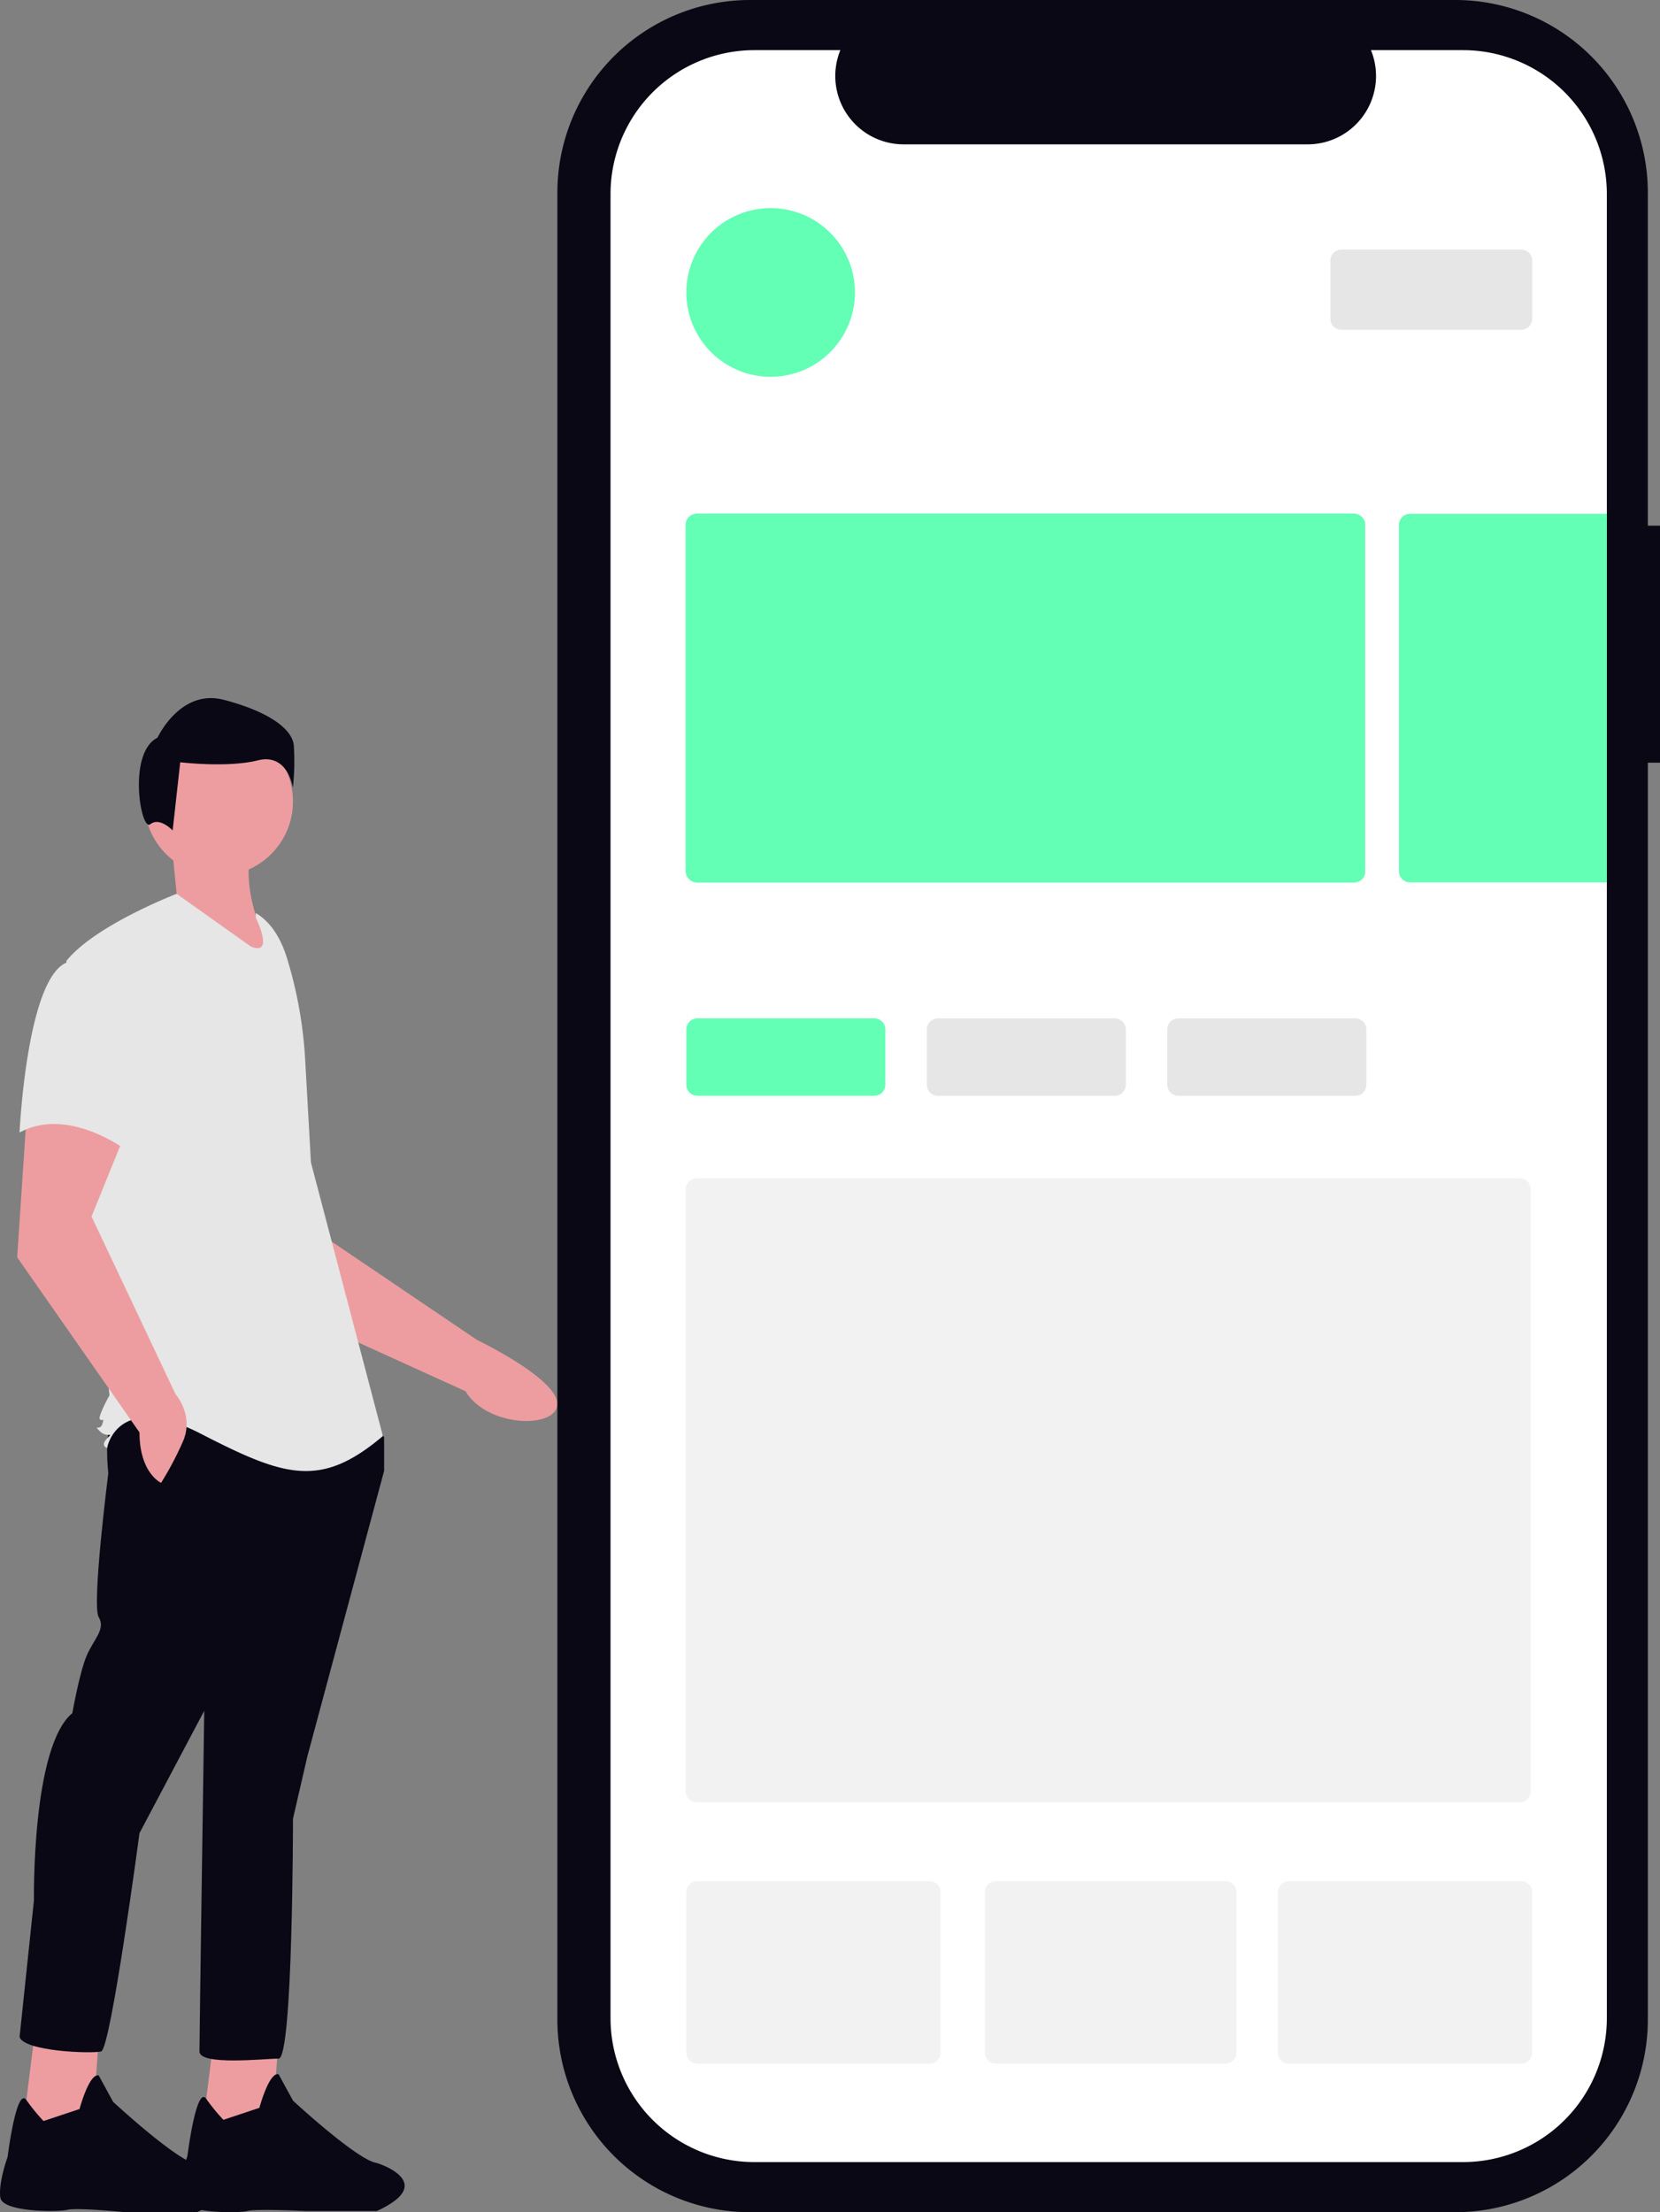 <svg xmlns="http://www.w3.org/2000/svg" width="600.517" height="799.963" viewBox="0 0 600.517 799.963" xmlns:xlink="http://www.w3.org/1999/xlink" role="img" artist="Katerina Limpitsouni" source="https://undraw.co/"><rect x="0" y="0" width="600.517" height="799.963" fill="#808080" stroke="none"/><g transform="translate(-747.098 -126.745)"><g transform="translate(747.098 379.185)"><path d="M802.988,365.29l23.524,46.568,70.323,31.973c7.511,12.693,31.378,13.665,33.114,5.461,1.948-9.208-28.985-24.029-28.985-24.029l-58.827-39.789-5.147-34.254Z" transform="translate(-728.409 -193.171)" fill="#ed9da0"/><path d="M730.271,464.215l-4.338,34.7,25.161,1.736,2.6-36.438Z" transform="translate(-652.917 20.404)" fill="#ed9da0"/><path d="M869.811,681.552a68.131,68.131,0,0,1-6.209-7.592C860,668.97,856.8,694.566,856.8,694.566s-3.471,10.411-2.6,15.617,20.821,5.206,24.293,4.341,20.821,0,20.821,0h26.028c22.558-10.411,0-17.352,0-17.352-6.941-.868-30.365-22.558-30.365-22.558l-5.206-9.543c-3.47-.868-6.941,12.146-6.941,12.146Z" transform="translate(-788.989 -167.435)" fill="#090814"/><path d="M790.413,464.616l-4.341,34.7,25.161,1.736,2.6-36.44Z" transform="translate(-778.13 20.437)" fill="#ed9da0"/><path d="M929.947,681.954a68.2,68.2,0,0,1-6.209-7.592c-3.606-4.99-6.805,20.606-6.805,20.606s-3.47,9.544-2.6,14.749,20.821,5.2,24.293,4.341,20.821.868,20.821.868h26.028c22.558-10.411,0-17.352,0-17.352-6.941-.868-30.365-22.558-30.365-22.558l-5.206-9.543c-3.47-.868-6.941,12.146-6.941,12.146Z" transform="translate(-914.191 -167.402)" fill="#090814"/><path d="M894.753,446.716c-3.471,4.341-1.735,19.087-1.735,19.087s-6.073,47.717-3.47,52.055-1.735,7.808-4.341,13.882S880,552.561,880,552.561c-14.749,12.146-13.882,67.672-13.882,67.672l-5.2,49.452c1.735,5.206,26.028,6.073,29.5,5.206s13.882-78.951,13.882-78.951l23.424-44.247s-1.735,117.991-1.735,123.2,23.424,2.6,28.63,2.6,5.206-86.759,5.206-86.759l5.206-22.556,27.763-103.242v-12.15l-4.341-6.073S898.223,442.378,894.753,446.716Z" transform="translate(-853.837 -185.499)" fill="#090814"/><path d="M931.356,251.326c-5.451,12.14-2.224,29.1,8.682,47.717L895.79,278.222l6.941-6.073L901,254.8Z" transform="translate(-838.82 -201.366)" fill="#ed9da0"/><circle cx="26.896" cy="26.896" r="26.896" transform="translate(52.191 10.486)" fill="#ed9da0"/><path d="M929.863,277.511c5.794,3.445,9.26,9.774,11.25,16.215a153.667,153.667,0,0,1,6.6,36.711l2.1,37.3,26.028,98.906c-22.556,19.087-35.566,14.749-65.936-.868s-33.837,5.209-33.837,5.209-2.6-.868,0-3.47,0,0-2.6-2.6,0,0,.868-2.6,0-.868-.868-1.735,3.47-8.682,3.47-8.682L870,386.825l-8.682-91.963c10.411-13.014,39.907-24.293,39.907-24.293l26.9,19.087c8.682,3.47,1.735-10.411,1.735-10.411Z" transform="translate(-837.325 -199.788)" fill="#e6e6e6"/><path d="M930.418,343.937l-3.47,52.055L971.2,459.326c0,14.749,7.808,18.22,7.808,18.22a114.681,114.681,0,0,0,7.808-14.749c4.341-9.544-2.6-17.352-2.6-17.352l-30.365-64.2,13.014-32.1Z" transform="translate(-920.735 -193.771)" fill="#ed9da0"/><path d="M954.811,293.557c-14.749,5.206-17.352,61.6-17.352,61.6,17.352-9.544,38.173,6.073,38.173,6.073s4.341-14.749,9.544-33.835a33.157,33.157,0,0,0-6.941-31.234S969.565,288.353,954.811,293.557Z" transform="translate(-930.385 -198.048)" fill="#e6e6e6"/><path d="M895.049,250.774c3.424-2.739,8.095,2.24,8.095,2.24l2.739-24.653s17.119,2.054,28.076-.685,12.668,9.929,12.668,9.929a87.942,87.942,0,0,0,.343-15.4c-.685-6.161-9.588-12.322-25.337-16.435s-23.966,13.7-23.966,13.7C886.714,224.938,891.625,253.514,895.049,250.774Z" transform="translate(-840.686 -205.153)" fill="#090814"/></g><g transform="translate(948.728 126.745)"><path d="M665.247,269.294h-4.4V148.882A69.692,69.692,0,0,0,591.156,79.19h-255.1a69.692,69.692,0,0,0-69.692,69.692V809.461a69.692,69.692,0,0,0,69.692,69.692h255.1a69.692,69.692,0,0,0,69.692-69.692V354.994h4.4Z" transform="translate(-266.36 -79.19)" fill="#090814"/><path d="M592.235,95.686H558.942a24.726,24.726,0,0,1-22.9,34.065H389.887a24.726,24.726,0,0,1-22.9-34.065H335.894a52.045,52.045,0,0,0-52.045,52.045V807.345a52.044,52.044,0,0,0,52.043,52.044H592.228a52.045,52.045,0,0,0,52.045-52.045V147.731a52.044,52.044,0,0,0-52.039-52.045Z" transform="translate(-264.617 -77.551)" fill="#fff"/><rect width="245.766" height="133.276" rx="4" transform="translate(46.461 185.802)" fill="#63ffb5"/><path d="M4,0H75.2V133.276H4a4,4,0,0,1-4-4V4A4,4,0,0,1,4,0Z" transform="translate(304.453 185.802)" fill="#63ffb5"/><path d="M30.5,0A30.5,30.5,0,1,1,0,30.5,30.5,30.5,0,0,1,30.5,0Z" transform="translate(46.654 75.255)" fill="#63ffb5"/><path d="M4,0H69a4,4,0,0,1,4,4V25a4,4,0,0,1-4,4H4a4,4,0,0,1-4-4V4A4,4,0,0,1,4,0Z" transform="translate(279.654 90.255)" fill="#e6e6e6"/><path d="M4,0H68a4,4,0,0,1,4,4V24a4,4,0,0,1-4,4H4a4,4,0,0,1-4-4V4A4,4,0,0,1,4,0Z" transform="translate(46.654 368.255)" fill="#63ffb5"/><path d="M4,0H68a4,4,0,0,1,4,4V24a4,4,0,0,1-4,4H4a4,4,0,0,1-4-4V4A4,4,0,0,1,4,0Z" transform="translate(133.654 368.255)" fill="#e6e6e6"/><path d="M4,0H68a4,4,0,0,1,4,4V24a4,4,0,0,1-4,4H4a4,4,0,0,1-4-4V4A4,4,0,0,1,4,0Z" transform="translate(220.654 368.255)" fill="#e6e6e6"/><rect width="245.766" height="133.276" rx="4" transform="translate(46.461 185.802)" fill="#63ffb5"/><path d="M4,0H241.766a4,4,0,0,1,4,4V129.276a4,4,0,0,1-4,4H4a4,4,0,0,1-4-4V4A4,4,0,0,1,4,0Z" transform="translate(46.461 185.802)" fill="#63ffb5"/><path d="M4,0H301.678a4,4,0,0,1,4,4V221.679a4,4,0,0,1-4,4H4a4,4,0,0,1-4-4V4A4,4,0,0,1,4,0Z" transform="translate(46.461 426.078)" fill="#f2f2f2"/><path d="M4,0H88a4,4,0,0,1,4,4V62a4,4,0,0,1-4,4H4a4,4,0,0,1-4-4V4A4,4,0,0,1,4,0Z" transform="translate(46.654 680.255)" fill="#f2f2f2"/><path d="M4,0H88a4,4,0,0,1,4,4V62a4,4,0,0,1-4,4H4a4,4,0,0,1-4-4V4A4,4,0,0,1,4,0Z" transform="translate(260.654 680.255)" fill="#f2f2f2"/><path d="M4,0H87a4,4,0,0,1,4,4V62a4,4,0,0,1-4,4H4a4,4,0,0,1-4-4V4A4,4,0,0,1,4,0Z" transform="translate(154.654 680.255)" fill="#f2f2f2"/></g></g></svg>